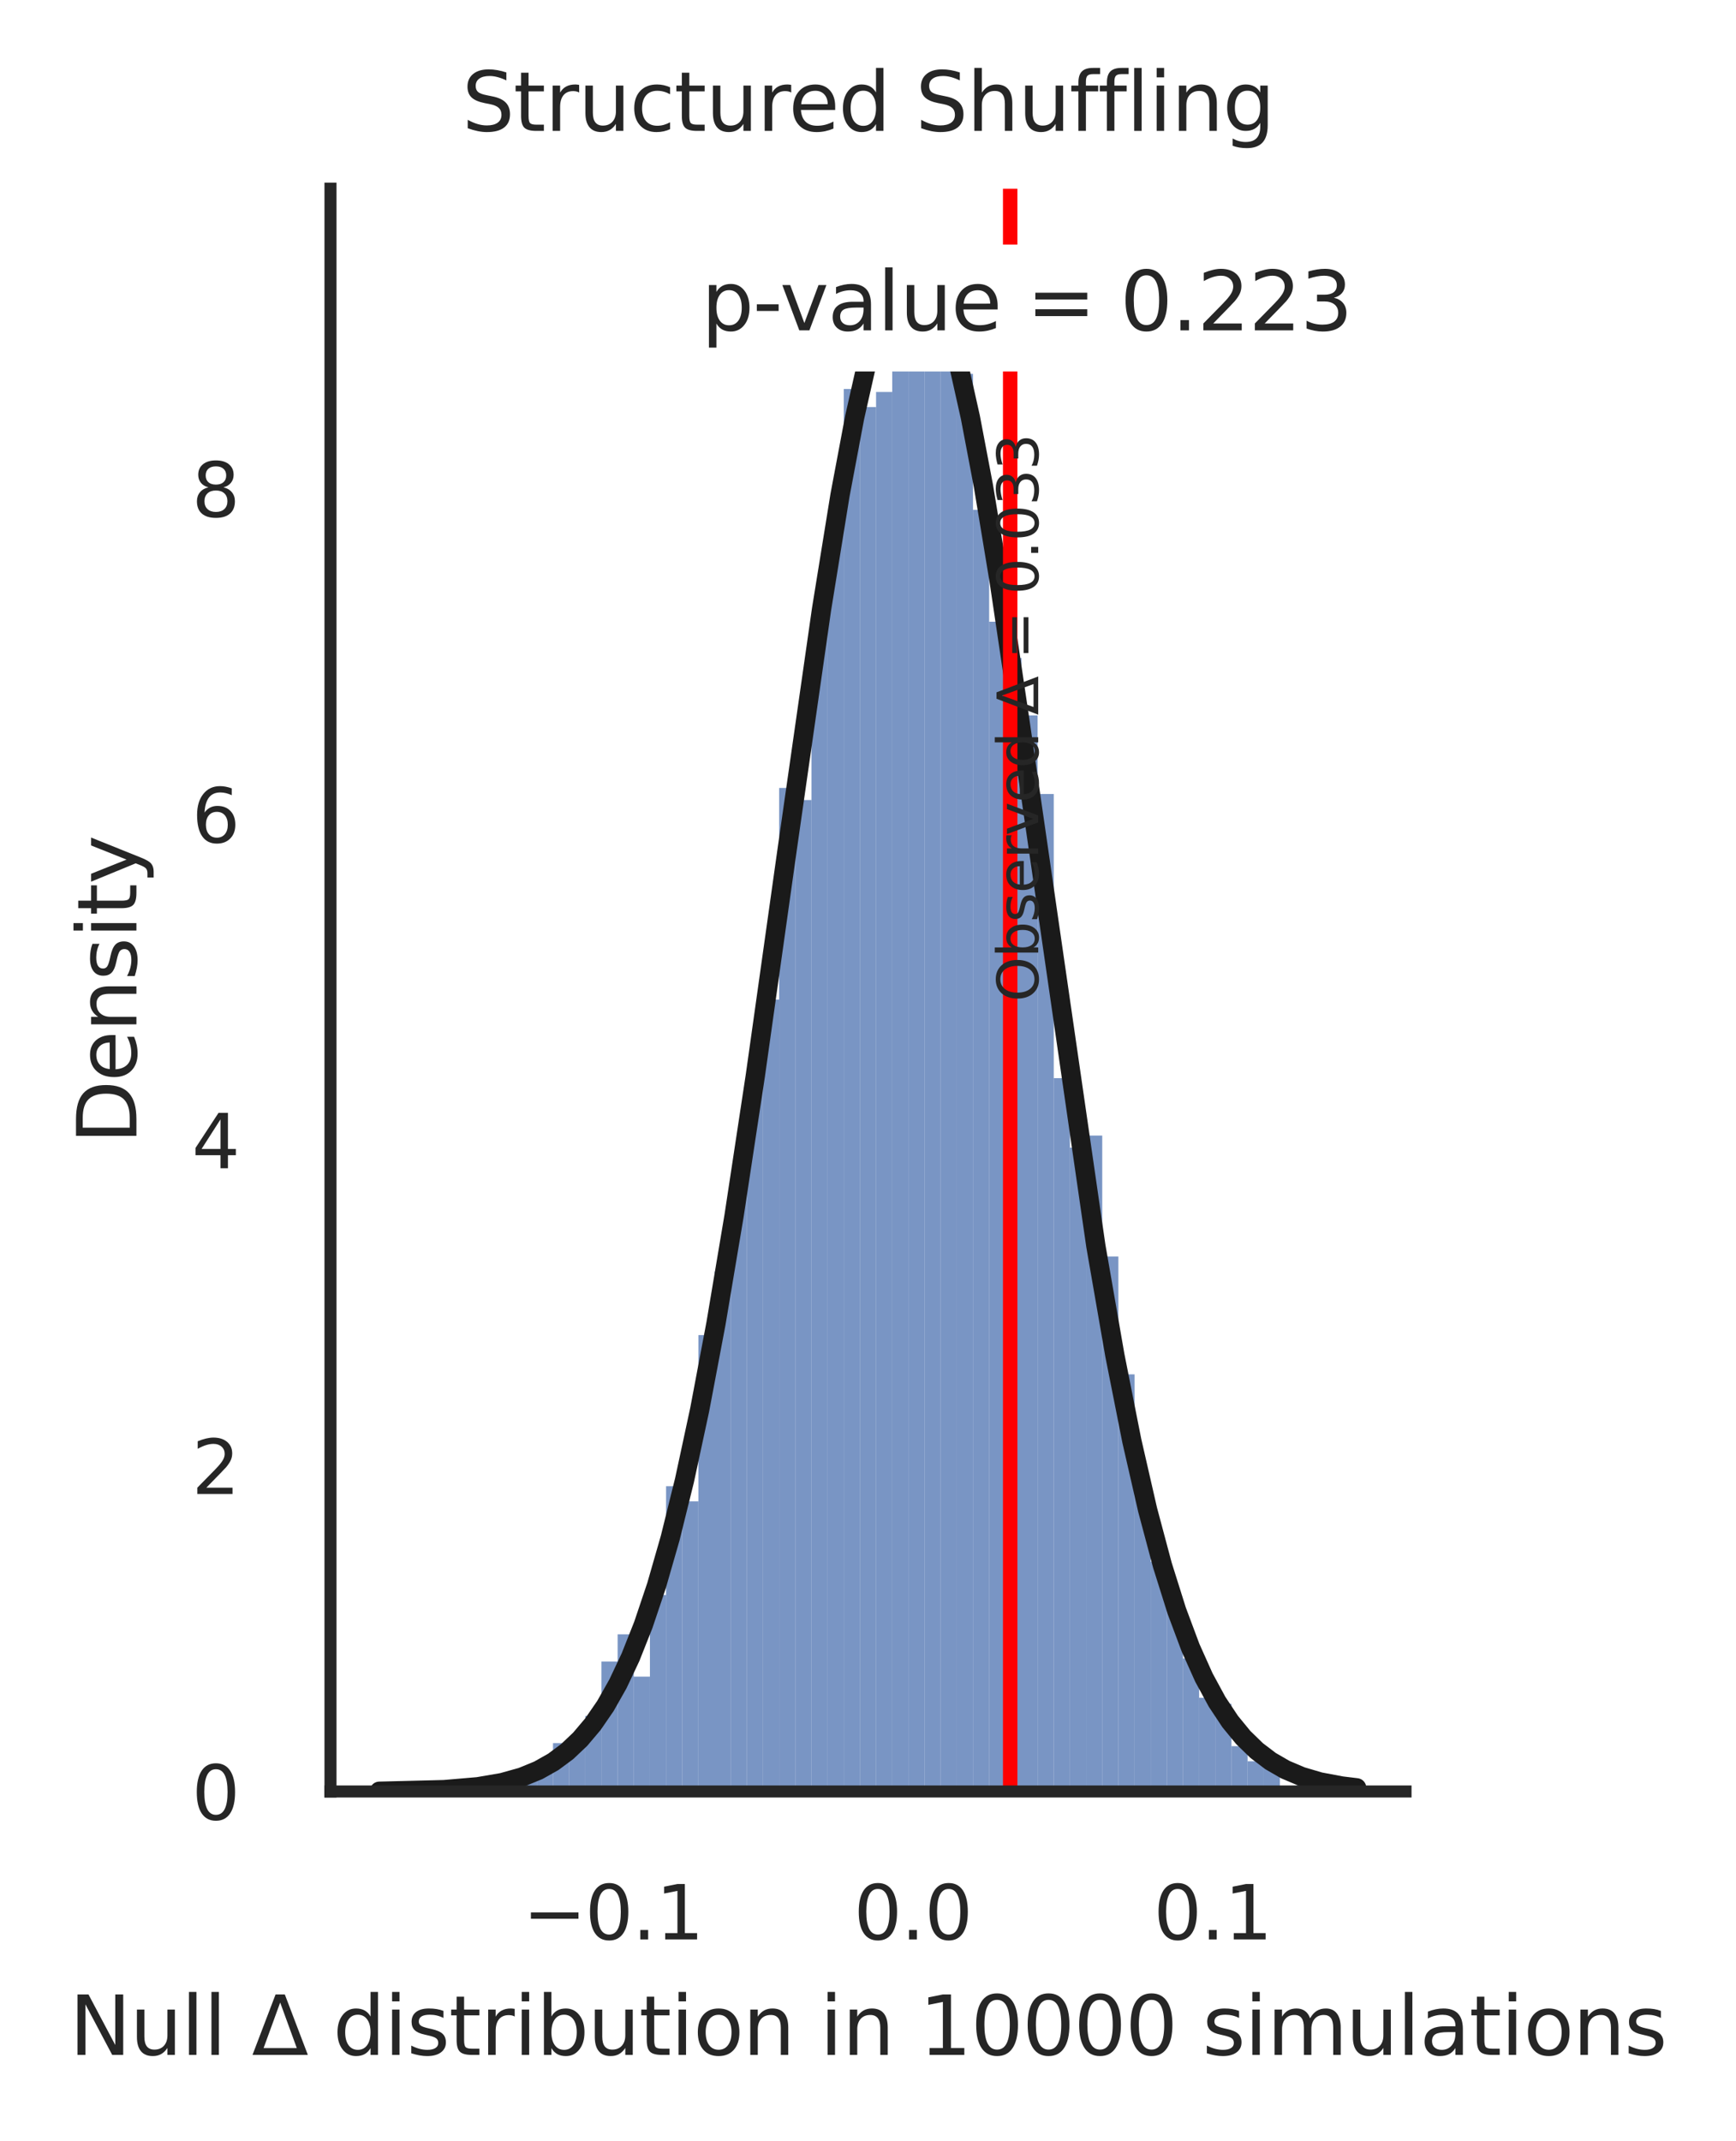 <?xml version="1.0" encoding="utf-8" standalone="no"?>
<!DOCTYPE svg PUBLIC "-//W3C//DTD SVG 1.1//EN"
  "http://www.w3.org/Graphics/SVG/1.1/DTD/svg11.dtd">
<svg xmlns:xlink="http://www.w3.org/1999/xlink" width="180.216pt" height="222.184pt" viewBox="0 0 180.216 222.184" xmlns="http://www.w3.org/2000/svg" version="1.1">
 <defs>
  <style type="text/css">*{stroke-linejoin: round; stroke-linecap: butt}</style>
 </defs>
 <g id="figure_1">
  <g id="patch_1">
   <path d="M 0 222.184 
L 180.216 222.184 
L 180.216 0 
L 0 0 
z
" style="fill: #ffffff"/>
  </g>
  <g id="axes_1">
   <g id="patch_2">
    <path d="M 34.308 185.903 
L 145.908 185.903 
L 145.908 19.583 
L 34.308 19.583 
z
" style="fill: #ffffff"/>
   </g>
   <g id="matplotlib.axis_1">
    <g id="xtick_1">
     <g id="text_1">
      <!-- −0.1 -->
      <g style="fill: #262626" transform="translate(54.279 201.253)scale(0.077 -0.077)">
       <defs>
        <path id="DejaVuSans-2212" d="M 678 2272 
L 4684 2272 
L 4684 1741 
L 678 1741 
L 678 2272 
z
" transform="scale(0.016)"/>
        <path id="DejaVuSans-30" d="M 2034 4250 
Q 1547 4250 1301 3770 
Q 1056 3291 1056 2328 
Q 1056 1369 1301 889 
Q 1547 409 2034 409 
Q 2525 409 2770 889 
Q 3016 1369 3016 2328 
Q 3016 3291 2770 3770 
Q 2525 4250 2034 4250 
z
M 2034 4750 
Q 2819 4750 3233 4129 
Q 3647 3509 3647 2328 
Q 3647 1150 3233 529 
Q 2819 -91 2034 -91 
Q 1250 -91 836 529 
Q 422 1150 422 2328 
Q 422 3509 836 4129 
Q 1250 4750 2034 4750 
z
" transform="scale(0.016)"/>
        <path id="DejaVuSans-2e" d="M 684 794 
L 1344 794 
L 1344 0 
L 684 0 
L 684 794 
z
" transform="scale(0.016)"/>
        <path id="DejaVuSans-31" d="M 794 531 
L 1825 531 
L 1825 4091 
L 703 3866 
L 703 4441 
L 1819 4666 
L 2450 4666 
L 2450 531 
L 3481 531 
L 3481 0 
L 794 0 
L 794 531 
z
" transform="scale(0.016)"/>
       </defs>
       <use xlink:href="#DejaVuSans-2212"/>
       <use xlink:href="#DejaVuSans-30" x="83.789"/>
       <use xlink:href="#DejaVuSans-2e" x="147.412"/>
       <use xlink:href="#DejaVuSans-31" x="179.199"/>
      </g>
     </g>
    </g>
    <g id="xtick_2">
     <g id="text_2">
      <!-- 0.0 -->
      <g style="fill: #262626" transform="translate(88.63 201.253)scale(0.077 -0.077)">
       <use xlink:href="#DejaVuSans-30"/>
       <use xlink:href="#DejaVuSans-2e" x="63.623"/>
       <use xlink:href="#DejaVuSans-30" x="95.41"/>
      </g>
     </g>
    </g>
    <g id="xtick_3">
     <g id="text_3">
      <!-- 0.1 -->
      <g style="fill: #262626" transform="translate(119.754 201.253)scale(0.077 -0.077)">
       <use xlink:href="#DejaVuSans-30"/>
       <use xlink:href="#DejaVuSans-2e" x="63.623"/>
       <use xlink:href="#DejaVuSans-31" x="95.41"/>
      </g>
     </g>
    </g>
    <g id="text_4">
     <!-- Null $\Delta$ distribution in 10000 simulations -->
     <g style="fill: #262626" transform="translate(7.2 213.238)scale(0.084 -0.084)">
      <defs>
       <path id="DejaVuSans-4e" d="M 628 4666 
L 1478 4666 
L 3547 763 
L 3547 4666 
L 4159 4666 
L 4159 0 
L 3309 0 
L 1241 3903 
L 1241 0 
L 628 0 
L 628 4666 
z
" transform="scale(0.016)"/>
       <path id="DejaVuSans-75" d="M 544 1381 
L 544 3500 
L 1119 3500 
L 1119 1403 
Q 1119 906 1312 657 
Q 1506 409 1894 409 
Q 2359 409 2629 706 
Q 2900 1003 2900 1516 
L 2900 3500 
L 3475 3500 
L 3475 0 
L 2900 0 
L 2900 538 
Q 2691 219 2414 64 
Q 2138 -91 1772 -91 
Q 1169 -91 856 284 
Q 544 659 544 1381 
z
M 1991 3584 
L 1991 3584 
z
" transform="scale(0.016)"/>
       <path id="DejaVuSans-6c" d="M 603 4863 
L 1178 4863 
L 1178 0 
L 603 0 
L 603 4863 
z
" transform="scale(0.016)"/>
       <path id="DejaVuSans-20" transform="scale(0.016)"/>
       <path id="DejaVuSans-394" d="M 2188 4044 
L 906 525 
L 3472 525 
L 2188 4044 
z
M 50 0 
L 1831 4666 
L 2547 4666 
L 4325 0 
L 50 0 
z
" transform="scale(0.016)"/>
       <path id="DejaVuSans-64" d="M 2906 2969 
L 2906 4863 
L 3481 4863 
L 3481 0 
L 2906 0 
L 2906 525 
Q 2725 213 2448 61 
Q 2172 -91 1784 -91 
Q 1150 -91 751 415 
Q 353 922 353 1747 
Q 353 2572 751 3078 
Q 1150 3584 1784 3584 
Q 2172 3584 2448 3432 
Q 2725 3281 2906 2969 
z
M 947 1747 
Q 947 1113 1208 752 
Q 1469 391 1925 391 
Q 2381 391 2643 752 
Q 2906 1113 2906 1747 
Q 2906 2381 2643 2742 
Q 2381 3103 1925 3103 
Q 1469 3103 1208 2742 
Q 947 2381 947 1747 
z
" transform="scale(0.016)"/>
       <path id="DejaVuSans-69" d="M 603 3500 
L 1178 3500 
L 1178 0 
L 603 0 
L 603 3500 
z
M 603 4863 
L 1178 4863 
L 1178 4134 
L 603 4134 
L 603 4863 
z
" transform="scale(0.016)"/>
       <path id="DejaVuSans-73" d="M 2834 3397 
L 2834 2853 
Q 2591 2978 2328 3040 
Q 2066 3103 1784 3103 
Q 1356 3103 1142 2972 
Q 928 2841 928 2578 
Q 928 2378 1081 2264 
Q 1234 2150 1697 2047 
L 1894 2003 
Q 2506 1872 2764 1633 
Q 3022 1394 3022 966 
Q 3022 478 2636 193 
Q 2250 -91 1575 -91 
Q 1294 -91 989 -36 
Q 684 19 347 128 
L 347 722 
Q 666 556 975 473 
Q 1284 391 1588 391 
Q 1994 391 2212 530 
Q 2431 669 2431 922 
Q 2431 1156 2273 1281 
Q 2116 1406 1581 1522 
L 1381 1569 
Q 847 1681 609 1914 
Q 372 2147 372 2553 
Q 372 3047 722 3315 
Q 1072 3584 1716 3584 
Q 2034 3584 2315 3537 
Q 2597 3491 2834 3397 
z
" transform="scale(0.016)"/>
       <path id="DejaVuSans-74" d="M 1172 4494 
L 1172 3500 
L 2356 3500 
L 2356 3053 
L 1172 3053 
L 1172 1153 
Q 1172 725 1289 603 
Q 1406 481 1766 481 
L 2356 481 
L 2356 0 
L 1766 0 
Q 1100 0 847 248 
Q 594 497 594 1153 
L 594 3053 
L 172 3053 
L 172 3500 
L 594 3500 
L 594 4494 
L 1172 4494 
z
" transform="scale(0.016)"/>
       <path id="DejaVuSans-72" d="M 2631 2963 
Q 2534 3019 2420 3045 
Q 2306 3072 2169 3072 
Q 1681 3072 1420 2755 
Q 1159 2438 1159 1844 
L 1159 0 
L 581 0 
L 581 3500 
L 1159 3500 
L 1159 2956 
Q 1341 3275 1631 3429 
Q 1922 3584 2338 3584 
Q 2397 3584 2469 3576 
Q 2541 3569 2628 3553 
L 2631 2963 
z
" transform="scale(0.016)"/>
       <path id="DejaVuSans-62" d="M 3116 1747 
Q 3116 2381 2855 2742 
Q 2594 3103 2138 3103 
Q 1681 3103 1420 2742 
Q 1159 2381 1159 1747 
Q 1159 1113 1420 752 
Q 1681 391 2138 391 
Q 2594 391 2855 752 
Q 3116 1113 3116 1747 
z
M 1159 2969 
Q 1341 3281 1617 3432 
Q 1894 3584 2278 3584 
Q 2916 3584 3314 3078 
Q 3713 2572 3713 1747 
Q 3713 922 3314 415 
Q 2916 -91 2278 -91 
Q 1894 -91 1617 61 
Q 1341 213 1159 525 
L 1159 0 
L 581 0 
L 581 4863 
L 1159 4863 
L 1159 2969 
z
" transform="scale(0.016)"/>
       <path id="DejaVuSans-6f" d="M 1959 3097 
Q 1497 3097 1228 2736 
Q 959 2375 959 1747 
Q 959 1119 1226 758 
Q 1494 397 1959 397 
Q 2419 397 2687 759 
Q 2956 1122 2956 1747 
Q 2956 2369 2687 2733 
Q 2419 3097 1959 3097 
z
M 1959 3584 
Q 2709 3584 3137 3096 
Q 3566 2609 3566 1747 
Q 3566 888 3137 398 
Q 2709 -91 1959 -91 
Q 1206 -91 779 398 
Q 353 888 353 1747 
Q 353 2609 779 3096 
Q 1206 3584 1959 3584 
z
" transform="scale(0.016)"/>
       <path id="DejaVuSans-6e" d="M 3513 2113 
L 3513 0 
L 2938 0 
L 2938 2094 
Q 2938 2591 2744 2837 
Q 2550 3084 2163 3084 
Q 1697 3084 1428 2787 
Q 1159 2491 1159 1978 
L 1159 0 
L 581 0 
L 581 3500 
L 1159 3500 
L 1159 2956 
Q 1366 3272 1645 3428 
Q 1925 3584 2291 3584 
Q 2894 3584 3203 3211 
Q 3513 2838 3513 2113 
z
" transform="scale(0.016)"/>
       <path id="DejaVuSans-6d" d="M 3328 2828 
Q 3544 3216 3844 3400 
Q 4144 3584 4550 3584 
Q 5097 3584 5394 3201 
Q 5691 2819 5691 2113 
L 5691 0 
L 5113 0 
L 5113 2094 
Q 5113 2597 4934 2840 
Q 4756 3084 4391 3084 
Q 3944 3084 3684 2787 
Q 3425 2491 3425 1978 
L 3425 0 
L 2847 0 
L 2847 2094 
Q 2847 2600 2669 2842 
Q 2491 3084 2119 3084 
Q 1678 3084 1418 2786 
Q 1159 2488 1159 1978 
L 1159 0 
L 581 0 
L 581 3500 
L 1159 3500 
L 1159 2956 
Q 1356 3278 1631 3431 
Q 1906 3584 2284 3584 
Q 2666 3584 2933 3390 
Q 3200 3197 3328 2828 
z
" transform="scale(0.016)"/>
       <path id="DejaVuSans-61" d="M 2194 1759 
Q 1497 1759 1228 1600 
Q 959 1441 959 1056 
Q 959 750 1161 570 
Q 1363 391 1709 391 
Q 2188 391 2477 730 
Q 2766 1069 2766 1631 
L 2766 1759 
L 2194 1759 
z
M 3341 1997 
L 3341 0 
L 2766 0 
L 2766 531 
Q 2569 213 2275 61 
Q 1981 -91 1556 -91 
Q 1019 -91 701 211 
Q 384 513 384 1019 
Q 384 1609 779 1909 
Q 1175 2209 1959 2209 
L 2766 2209 
L 2766 2266 
Q 2766 2663 2505 2880 
Q 2244 3097 1772 3097 
Q 1472 3097 1187 3025 
Q 903 2953 641 2809 
L 641 3341 
Q 956 3463 1253 3523 
Q 1550 3584 1831 3584 
Q 2591 3584 2966 3190 
Q 3341 2797 3341 1997 
z
" transform="scale(0.016)"/>
      </defs>
      <use xlink:href="#DejaVuSans-4e" transform="translate(0 0.016)"/>
      <use xlink:href="#DejaVuSans-75" transform="translate(74.805 0.016)"/>
      <use xlink:href="#DejaVuSans-6c" transform="translate(138.184 0.016)"/>
      <use xlink:href="#DejaVuSans-6c" transform="translate(165.967 0.016)"/>
      <use xlink:href="#DejaVuSans-20" transform="translate(193.75 0.016)"/>
      <use xlink:href="#DejaVuSans-394" transform="translate(225.537 0.016)"/>
      <use xlink:href="#DejaVuSans-20" transform="translate(293.945 0.016)"/>
      <use xlink:href="#DejaVuSans-64" transform="translate(325.732 0.016)"/>
      <use xlink:href="#DejaVuSans-69" transform="translate(389.209 0.016)"/>
      <use xlink:href="#DejaVuSans-73" transform="translate(416.992 0.016)"/>
      <use xlink:href="#DejaVuSans-74" transform="translate(469.092 0.016)"/>
      <use xlink:href="#DejaVuSans-72" transform="translate(508.301 0.016)"/>
      <use xlink:href="#DejaVuSans-69" transform="translate(549.414 0.016)"/>
      <use xlink:href="#DejaVuSans-62" transform="translate(577.197 0.016)"/>
      <use xlink:href="#DejaVuSans-75" transform="translate(640.674 0.016)"/>
      <use xlink:href="#DejaVuSans-74" transform="translate(704.053 0.016)"/>
      <use xlink:href="#DejaVuSans-69" transform="translate(743.262 0.016)"/>
      <use xlink:href="#DejaVuSans-6f" transform="translate(771.045 0.016)"/>
      <use xlink:href="#DejaVuSans-6e" transform="translate(832.227 0.016)"/>
      <use xlink:href="#DejaVuSans-20" transform="translate(895.605 0.016)"/>
      <use xlink:href="#DejaVuSans-69" transform="translate(927.393 0.016)"/>
      <use xlink:href="#DejaVuSans-6e" transform="translate(955.176 0.016)"/>
      <use xlink:href="#DejaVuSans-20" transform="translate(1018.555 0.016)"/>
      <use xlink:href="#DejaVuSans-31" transform="translate(1050.342 0.016)"/>
      <use xlink:href="#DejaVuSans-30" transform="translate(1113.965 0.016)"/>
      <use xlink:href="#DejaVuSans-30" transform="translate(1177.588 0.016)"/>
      <use xlink:href="#DejaVuSans-30" transform="translate(1241.211 0.016)"/>
      <use xlink:href="#DejaVuSans-30" transform="translate(1304.834 0.016)"/>
      <use xlink:href="#DejaVuSans-20" transform="translate(1368.457 0.016)"/>
      <use xlink:href="#DejaVuSans-73" transform="translate(1400.244 0.016)"/>
      <use xlink:href="#DejaVuSans-69" transform="translate(1452.344 0.016)"/>
      <use xlink:href="#DejaVuSans-6d" transform="translate(1480.127 0.016)"/>
      <use xlink:href="#DejaVuSans-75" transform="translate(1577.539 0.016)"/>
      <use xlink:href="#DejaVuSans-6c" transform="translate(1640.918 0.016)"/>
      <use xlink:href="#DejaVuSans-61" transform="translate(1668.701 0.016)"/>
      <use xlink:href="#DejaVuSans-74" transform="translate(1729.98 0.016)"/>
      <use xlink:href="#DejaVuSans-69" transform="translate(1769.189 0.016)"/>
      <use xlink:href="#DejaVuSans-6f" transform="translate(1796.973 0.016)"/>
      <use xlink:href="#DejaVuSans-6e" transform="translate(1858.154 0.016)"/>
      <use xlink:href="#DejaVuSans-73" transform="translate(1921.533 0.016)"/>
     </g>
    </g>
   </g>
   <g id="matplotlib.axis_2">
    <g id="ytick_1">
     <g id="text_5">
      <!-- 0 -->
      <g style="fill: #262626" transform="translate(19.909 188.828)scale(0.077 -0.077)">
       <use xlink:href="#DejaVuSans-30"/>
      </g>
     </g>
    </g>
    <g id="ytick_2">
     <g id="text_6">
      <!-- 2 -->
      <g style="fill: #262626" transform="translate(19.909 155.028)scale(0.077 -0.077)">
       <defs>
        <path id="DejaVuSans-32" d="M 1228 531 
L 3431 531 
L 3431 0 
L 469 0 
L 469 531 
Q 828 903 1448 1529 
Q 2069 2156 2228 2338 
Q 2531 2678 2651 2914 
Q 2772 3150 2772 3378 
Q 2772 3750 2511 3984 
Q 2250 4219 1831 4219 
Q 1534 4219 1204 4116 
Q 875 4013 500 3803 
L 500 4441 
Q 881 4594 1212 4672 
Q 1544 4750 1819 4750 
Q 2544 4750 2975 4387 
Q 3406 4025 3406 3419 
Q 3406 3131 3298 2873 
Q 3191 2616 2906 2266 
Q 2828 2175 2409 1742 
Q 1991 1309 1228 531 
z
" transform="scale(0.016)"/>
       </defs>
       <use xlink:href="#DejaVuSans-32"/>
      </g>
     </g>
    </g>
    <g id="ytick_3">
     <g id="text_7">
      <!-- 4 -->
      <g style="fill: #262626" transform="translate(19.909 121.229)scale(0.077 -0.077)">
       <defs>
        <path id="DejaVuSans-34" d="M 2419 4116 
L 825 1625 
L 2419 1625 
L 2419 4116 
z
M 2253 4666 
L 3047 4666 
L 3047 1625 
L 3713 1625 
L 3713 1100 
L 3047 1100 
L 3047 0 
L 2419 0 
L 2419 1100 
L 313 1100 
L 313 1709 
L 2253 4666 
z
" transform="scale(0.016)"/>
       </defs>
       <use xlink:href="#DejaVuSans-34"/>
      </g>
     </g>
    </g>
    <g id="ytick_4">
     <g id="text_8">
      <!-- 6 -->
      <g style="fill: #262626" transform="translate(19.909 87.429)scale(0.077 -0.077)">
       <defs>
        <path id="DejaVuSans-36" d="M 2113 2584 
Q 1688 2584 1439 2293 
Q 1191 2003 1191 1497 
Q 1191 994 1439 701 
Q 1688 409 2113 409 
Q 2538 409 2786 701 
Q 3034 994 3034 1497 
Q 3034 2003 2786 2293 
Q 2538 2584 2113 2584 
z
M 3366 4563 
L 3366 3988 
Q 3128 4100 2886 4159 
Q 2644 4219 2406 4219 
Q 1781 4219 1451 3797 
Q 1122 3375 1075 2522 
Q 1259 2794 1537 2939 
Q 1816 3084 2150 3084 
Q 2853 3084 3261 2657 
Q 3669 2231 3669 1497 
Q 3669 778 3244 343 
Q 2819 -91 2113 -91 
Q 1303 -91 875 529 
Q 447 1150 447 2328 
Q 447 3434 972 4092 
Q 1497 4750 2381 4750 
Q 2619 4750 2861 4703 
Q 3103 4656 3366 4563 
z
" transform="scale(0.016)"/>
       </defs>
       <use xlink:href="#DejaVuSans-36"/>
      </g>
     </g>
    </g>
    <g id="ytick_5">
     <g id="text_9">
      <!-- 8 -->
      <g style="fill: #262626" transform="translate(19.909 53.629)scale(0.077 -0.077)">
       <defs>
        <path id="DejaVuSans-38" d="M 2034 2216 
Q 1584 2216 1326 1975 
Q 1069 1734 1069 1313 
Q 1069 891 1326 650 
Q 1584 409 2034 409 
Q 2484 409 2743 651 
Q 3003 894 3003 1313 
Q 3003 1734 2745 1975 
Q 2488 2216 2034 2216 
z
M 1403 2484 
Q 997 2584 770 2862 
Q 544 3141 544 3541 
Q 544 4100 942 4425 
Q 1341 4750 2034 4750 
Q 2731 4750 3128 4425 
Q 3525 4100 3525 3541 
Q 3525 3141 3298 2862 
Q 3072 2584 2669 2484 
Q 3125 2378 3379 2068 
Q 3634 1759 3634 1313 
Q 3634 634 3220 271 
Q 2806 -91 2034 -91 
Q 1263 -91 848 271 
Q 434 634 434 1313 
Q 434 1759 690 2068 
Q 947 2378 1403 2484 
z
M 1172 3481 
Q 1172 3119 1398 2916 
Q 1625 2713 2034 2713 
Q 2441 2713 2670 2916 
Q 2900 3119 2900 3481 
Q 2900 3844 2670 4047 
Q 2441 4250 2034 4250 
Q 1625 4250 1398 4047 
Q 1172 3844 1172 3481 
z
" transform="scale(0.016)"/>
       </defs>
       <use xlink:href="#DejaVuSans-38"/>
      </g>
     </g>
    </g>
    <g id="text_10">
     <!-- Density -->
     <g style="fill: #262626" transform="translate(14.162 118.71)rotate(-90)scale(0.084 -0.084)">
      <defs>
       <path id="DejaVuSans-44" d="M 1259 4147 
L 1259 519 
L 2022 519 
Q 2988 519 3436 956 
Q 3884 1394 3884 2338 
Q 3884 3275 3436 3711 
Q 2988 4147 2022 4147 
L 1259 4147 
z
M 628 4666 
L 1925 4666 
Q 3281 4666 3915 4102 
Q 4550 3538 4550 2338 
Q 4550 1131 3912 565 
Q 3275 0 1925 0 
L 628 0 
L 628 4666 
z
" transform="scale(0.016)"/>
       <path id="DejaVuSans-65" d="M 3597 1894 
L 3597 1613 
L 953 1613 
Q 991 1019 1311 708 
Q 1631 397 2203 397 
Q 2534 397 2845 478 
Q 3156 559 3463 722 
L 3463 178 
Q 3153 47 2828 -22 
Q 2503 -91 2169 -91 
Q 1331 -91 842 396 
Q 353 884 353 1716 
Q 353 2575 817 3079 
Q 1281 3584 2069 3584 
Q 2775 3584 3186 3129 
Q 3597 2675 3597 1894 
z
M 3022 2063 
Q 3016 2534 2758 2815 
Q 2500 3097 2075 3097 
Q 1594 3097 1305 2825 
Q 1016 2553 972 2059 
L 3022 2063 
z
" transform="scale(0.016)"/>
       <path id="DejaVuSans-79" d="M 2059 -325 
Q 1816 -950 1584 -1140 
Q 1353 -1331 966 -1331 
L 506 -1331 
L 506 -850 
L 844 -850 
Q 1081 -850 1212 -737 
Q 1344 -625 1503 -206 
L 1606 56 
L 191 3500 
L 800 3500 
L 1894 763 
L 2988 3500 
L 3597 3500 
L 2059 -325 
z
" transform="scale(0.016)"/>
      </defs>
      <use xlink:href="#DejaVuSans-44"/>
      <use xlink:href="#DejaVuSans-65" x="77.002"/>
      <use xlink:href="#DejaVuSans-6e" x="138.525"/>
      <use xlink:href="#DejaVuSans-73" x="201.904"/>
      <use xlink:href="#DejaVuSans-69" x="254.004"/>
      <use xlink:href="#DejaVuSans-74" x="281.787"/>
      <use xlink:href="#DejaVuSans-79" x="320.996"/>
     </g>
    </g>
   </g>
   <g id="patch_3">
    <path d="M 43.992 185.903 
L 45.669 185.903 
L 45.669 185.589 
L 43.992 185.589 
z
" clip-path="url(#p551ba2a7ef)" style="fill: #4c72b0; fill-opacity: 0.75"/>
   </g>
   <g id="patch_4">
    <path d="M 45.669 185.903 
L 47.346 185.903 
L 47.346 185.589 
L 45.669 185.589 
z
" clip-path="url(#p551ba2a7ef)" style="fill: #4c72b0; fill-opacity: 0.75"/>
   </g>
   <g id="patch_5">
    <path d="M 47.346 185.903 
L 49.023 185.903 
L 49.023 184.962 
L 47.346 184.962 
z
" clip-path="url(#p551ba2a7ef)" style="fill: #4c72b0; fill-opacity: 0.75"/>
   </g>
   <g id="patch_6">
    <path d="M 49.023 185.903 
L 50.7 185.903 
L 50.7 185.903 
L 49.023 185.903 
z
" clip-path="url(#p551ba2a7ef)" style="fill: #4c72b0; fill-opacity: 0.75"/>
   </g>
   <g id="patch_7">
    <path d="M 50.7 185.903 
L 52.377 185.903 
L 52.377 185.589 
L 50.7 185.589 
z
" clip-path="url(#p551ba2a7ef)" style="fill: #4c72b0; fill-opacity: 0.75"/>
   </g>
   <g id="patch_8">
    <path d="M 52.377 185.903 
L 54.054 185.903 
L 54.054 185.275 
L 52.377 185.275 
z
" clip-path="url(#p551ba2a7ef)" style="fill: #4c72b0; fill-opacity: 0.75"/>
   </g>
   <g id="patch_9">
    <path d="M 54.054 185.903 
L 55.731 185.903 
L 55.731 184.021 
L 54.054 184.021 
z
" clip-path="url(#p551ba2a7ef)" style="fill: #4c72b0; fill-opacity: 0.75"/>
   </g>
   <g id="patch_10">
    <path d="M 55.731 185.903 
L 57.408 185.903 
L 57.408 183.08 
L 55.731 183.08 
z
" clip-path="url(#p551ba2a7ef)" style="fill: #4c72b0; fill-opacity: 0.75"/>
   </g>
   <g id="patch_11">
    <path d="M 57.408 185.903 
L 59.085 185.903 
L 59.085 180.884 
L 57.408 180.884 
z
" clip-path="url(#p551ba2a7ef)" style="fill: #4c72b0; fill-opacity: 0.75"/>
   </g>
   <g id="patch_12">
    <path d="M 59.085 185.903 
L 60.762 185.903 
L 60.762 180.57 
L 59.085 180.57 
z
" clip-path="url(#p551ba2a7ef)" style="fill: #4c72b0; fill-opacity: 0.75"/>
   </g>
   <g id="patch_13">
    <path d="M 60.762 185.903 
L 62.439 185.903 
L 62.439 178.061 
L 60.762 178.061 
z
" clip-path="url(#p551ba2a7ef)" style="fill: #4c72b0; fill-opacity: 0.75"/>
   </g>
   <g id="patch_14">
    <path d="M 62.439 185.903 
L 64.116 185.903 
L 64.116 172.415 
L 62.439 172.415 
z
" clip-path="url(#p551ba2a7ef)" style="fill: #4c72b0; fill-opacity: 0.75"/>
   </g>
   <g id="patch_15">
    <path d="M 64.116 185.903 
L 65.792 185.903 
L 65.792 169.592 
L 64.116 169.592 
z
" clip-path="url(#p551ba2a7ef)" style="fill: #4c72b0; fill-opacity: 0.75"/>
   </g>
   <g id="patch_16">
    <path d="M 65.792 185.903 
L 67.469 185.903 
L 67.469 173.983 
L 65.792 173.983 
z
" clip-path="url(#p551ba2a7ef)" style="fill: #4c72b0; fill-opacity: 0.75"/>
   </g>
   <g id="patch_17">
    <path d="M 67.469 185.903 
L 69.146 185.903 
L 69.146 165.515 
L 67.469 165.515 
z
" clip-path="url(#p551ba2a7ef)" style="fill: #4c72b0; fill-opacity: 0.75"/>
   </g>
   <g id="patch_18">
    <path d="M 69.146 185.903 
L 70.823 185.903 
L 70.823 154.223 
L 69.146 154.223 
z
" clip-path="url(#p551ba2a7ef)" style="fill: #4c72b0; fill-opacity: 0.75"/>
   </g>
   <g id="patch_19">
    <path d="M 70.823 185.903 
L 72.5 185.903 
L 72.5 155.791 
L 70.823 155.791 
z
" clip-path="url(#p551ba2a7ef)" style="fill: #4c72b0; fill-opacity: 0.75"/>
   </g>
   <g id="patch_20">
    <path d="M 72.5 185.903 
L 74.177 185.903 
L 74.177 138.54 
L 72.5 138.54 
z
" clip-path="url(#p551ba2a7ef)" style="fill: #4c72b0; fill-opacity: 0.75"/>
   </g>
   <g id="patch_21">
    <path d="M 74.177 185.903 
L 75.854 185.903 
L 75.854 131.953 
L 74.177 131.953 
z
" clip-path="url(#p551ba2a7ef)" style="fill: #4c72b0; fill-opacity: 0.75"/>
   </g>
   <g id="patch_22">
    <path d="M 75.854 185.903 
L 77.531 185.903 
L 77.531 122.543 
L 75.854 122.543 
z
" clip-path="url(#p551ba2a7ef)" style="fill: #4c72b0; fill-opacity: 0.75"/>
   </g>
   <g id="patch_23">
    <path d="M 77.531 185.903 
L 79.208 185.903 
L 79.208 111.251 
L 77.531 111.251 
z
" clip-path="url(#p551ba2a7ef)" style="fill: #4c72b0; fill-opacity: 0.75"/>
   </g>
   <g id="patch_24">
    <path d="M 79.208 185.903 
L 80.885 185.903 
L 80.885 103.723 
L 79.208 103.723 
z
" clip-path="url(#p551ba2a7ef)" style="fill: #4c72b0; fill-opacity: 0.75"/>
   </g>
   <g id="patch_25">
    <path d="M 80.885 185.903 
L 82.562 185.903 
L 82.562 81.766 
L 80.885 81.766 
z
" clip-path="url(#p551ba2a7ef)" style="fill: #4c72b0; fill-opacity: 0.75"/>
   </g>
   <g id="patch_26">
    <path d="M 82.562 185.903 
L 84.239 185.903 
L 84.239 83.021 
L 82.562 83.021 
z
" clip-path="url(#p551ba2a7ef)" style="fill: #4c72b0; fill-opacity: 0.75"/>
   </g>
   <g id="patch_27">
    <path d="M 84.239 185.903 
L 85.916 185.903 
L 85.916 65.142 
L 84.239 65.142 
z
" clip-path="url(#p551ba2a7ef)" style="fill: #4c72b0; fill-opacity: 0.75"/>
   </g>
   <g id="patch_28">
    <path d="M 85.916 185.903 
L 87.593 185.903 
L 87.593 53.85 
L 85.916 53.85 
z
" clip-path="url(#p551ba2a7ef)" style="fill: #4c72b0; fill-opacity: 0.75"/>
   </g>
   <g id="patch_29">
    <path d="M 87.593 185.903 
L 89.27 185.903 
L 89.27 40.363 
L 87.593 40.363 
z
" clip-path="url(#p551ba2a7ef)" style="fill: #4c72b0; fill-opacity: 0.75"/>
   </g>
   <g id="patch_30">
    <path d="M 89.27 185.903 
L 90.946 185.903 
L 90.946 42.245 
L 89.27 42.245 
z
" clip-path="url(#p551ba2a7ef)" style="fill: #4c72b0; fill-opacity: 0.75"/>
   </g>
   <g id="patch_31">
    <path d="M 90.946 185.903 
L 92.623 185.903 
L 92.623 40.677 
L 90.946 40.677 
z
" clip-path="url(#p551ba2a7ef)" style="fill: #4c72b0; fill-opacity: 0.75"/>
   </g>
   <g id="patch_32">
    <path d="M 92.623 185.903 
L 94.3 185.903 
L 94.3 34.09 
L 92.623 34.09 
z
" clip-path="url(#p551ba2a7ef)" style="fill: #4c72b0; fill-opacity: 0.75"/>
   </g>
   <g id="patch_33">
    <path d="M 94.3 185.903 
L 95.977 185.903 
L 95.977 37.54 
L 94.3 37.54 
z
" clip-path="url(#p551ba2a7ef)" style="fill: #4c72b0; fill-opacity: 0.75"/>
   </g>
   <g id="patch_34">
    <path d="M 95.977 185.903 
L 97.654 185.903 
L 97.654 27.503 
L 95.977 27.503 
z
" clip-path="url(#p551ba2a7ef)" style="fill: #4c72b0; fill-opacity: 0.75"/>
   </g>
   <g id="patch_35">
    <path d="M 97.654 185.903 
L 99.331 185.903 
L 99.331 34.09 
L 97.654 34.09 
z
" clip-path="url(#p551ba2a7ef)" style="fill: #4c72b0; fill-opacity: 0.75"/>
   </g>
   <g id="patch_36">
    <path d="M 99.331 185.903 
L 101.008 185.903 
L 101.008 38.795 
L 99.331 38.795 
z
" clip-path="url(#p551ba2a7ef)" style="fill: #4c72b0; fill-opacity: 0.75"/>
   </g>
   <g id="patch_37">
    <path d="M 101.008 185.903 
L 102.685 185.903 
L 102.685 52.909 
L 101.008 52.909 
z
" clip-path="url(#p551ba2a7ef)" style="fill: #4c72b0; fill-opacity: 0.75"/>
   </g>
   <g id="patch_38">
    <path d="M 102.685 185.903 
L 104.362 185.903 
L 104.362 64.515 
L 102.685 64.515 
z
" clip-path="url(#p551ba2a7ef)" style="fill: #4c72b0; fill-opacity: 0.75"/>
   </g>
   <g id="patch_39">
    <path d="M 104.362 185.903 
L 106.039 185.903 
L 106.039 68.279 
L 104.362 68.279 
z
" clip-path="url(#p551ba2a7ef)" style="fill: #4c72b0; fill-opacity: 0.75"/>
   </g>
   <g id="patch_40">
    <path d="M 106.039 185.903 
L 107.716 185.903 
L 107.716 74.239 
L 106.039 74.239 
z
" clip-path="url(#p551ba2a7ef)" style="fill: #4c72b0; fill-opacity: 0.75"/>
   </g>
   <g id="patch_41">
    <path d="M 107.716 185.903 
L 109.393 185.903 
L 109.393 82.394 
L 107.716 82.394 
z
" clip-path="url(#p551ba2a7ef)" style="fill: #4c72b0; fill-opacity: 0.75"/>
   </g>
   <g id="patch_42">
    <path d="M 109.393 185.903 
L 111.07 185.903 
L 111.07 111.878 
L 109.393 111.878 
z
" clip-path="url(#p551ba2a7ef)" style="fill: #4c72b0; fill-opacity: 0.75"/>
   </g>
   <g id="patch_43">
    <path d="M 111.07 185.903 
L 112.747 185.903 
L 112.747 119.092 
L 111.07 119.092 
z
" clip-path="url(#p551ba2a7ef)" style="fill: #4c72b0; fill-opacity: 0.75"/>
   </g>
   <g id="patch_44">
    <path d="M 112.747 185.903 
L 114.424 185.903 
L 114.424 117.838 
L 112.747 117.838 
z
" clip-path="url(#p551ba2a7ef)" style="fill: #4c72b0; fill-opacity: 0.75"/>
   </g>
   <g id="patch_45">
    <path d="M 114.424 185.903 
L 116.1 185.903 
L 116.1 130.384 
L 114.424 130.384 
z
" clip-path="url(#p551ba2a7ef)" style="fill: #4c72b0; fill-opacity: 0.75"/>
   </g>
   <g id="patch_46">
    <path d="M 116.1 185.903 
L 117.777 185.903 
L 117.777 142.617 
L 116.1 142.617 
z
" clip-path="url(#p551ba2a7ef)" style="fill: #4c72b0; fill-opacity: 0.75"/>
   </g>
   <g id="patch_47">
    <path d="M 117.777 185.903 
L 119.454 185.903 
L 119.454 154.223 
L 117.777 154.223 
z
" clip-path="url(#p551ba2a7ef)" style="fill: #4c72b0; fill-opacity: 0.75"/>
   </g>
   <g id="patch_48">
    <path d="M 119.454 185.903 
L 121.131 185.903 
L 121.131 162.064 
L 119.454 162.064 
z
" clip-path="url(#p551ba2a7ef)" style="fill: #4c72b0; fill-opacity: 0.75"/>
   </g>
   <g id="patch_49">
    <path d="M 121.131 185.903 
L 122.808 185.903 
L 122.808 166.456 
L 121.131 166.456 
z
" clip-path="url(#p551ba2a7ef)" style="fill: #4c72b0; fill-opacity: 0.75"/>
   </g>
   <g id="patch_50">
    <path d="M 122.808 185.903 
L 124.485 185.903 
L 124.485 172.101 
L 122.808 172.101 
z
" clip-path="url(#p551ba2a7ef)" style="fill: #4c72b0; fill-opacity: 0.75"/>
   </g>
   <g id="patch_51">
    <path d="M 124.485 185.903 
L 126.162 185.903 
L 126.162 176.179 
L 124.485 176.179 
z
" clip-path="url(#p551ba2a7ef)" style="fill: #4c72b0; fill-opacity: 0.75"/>
   </g>
   <g id="patch_52">
    <path d="M 126.162 185.903 
L 127.839 185.903 
L 127.839 176.806 
L 126.162 176.806 
z
" clip-path="url(#p551ba2a7ef)" style="fill: #4c72b0; fill-opacity: 0.75"/>
   </g>
   <g id="patch_53">
    <path d="M 127.839 185.903 
L 129.516 185.903 
L 129.516 181.198 
L 127.839 181.198 
z
" clip-path="url(#p551ba2a7ef)" style="fill: #4c72b0; fill-opacity: 0.75"/>
   </g>
   <g id="patch_54">
    <path d="M 129.516 185.903 
L 131.193 185.903 
L 131.193 182.766 
L 129.516 182.766 
z
" clip-path="url(#p551ba2a7ef)" style="fill: #4c72b0; fill-opacity: 0.75"/>
   </g>
   <g id="patch_55">
    <path d="M 131.193 185.903 
L 132.87 185.903 
L 132.87 183.08 
L 131.193 183.08 
z
" clip-path="url(#p551ba2a7ef)" style="fill: #4c72b0; fill-opacity: 0.75"/>
   </g>
   <g id="patch_56">
    <path d="M 132.87 185.903 
L 134.547 185.903 
L 134.547 185.589 
L 132.87 185.589 
z
" clip-path="url(#p551ba2a7ef)" style="fill: #4c72b0; fill-opacity: 0.75"/>
   </g>
   <g id="patch_57">
    <path d="M 134.547 185.903 
L 136.224 185.903 
L 136.224 185.275 
L 134.547 185.275 
z
" clip-path="url(#p551ba2a7ef)" style="fill: #4c72b0; fill-opacity: 0.75"/>
   </g>
   <g id="line2d_1">
    <path d="M 39.381 185.876 
L 46.098 185.708 
L 49.608 185.409 
L 52.125 184.979 
L 54.154 184.413 
L 55.889 183.702 
L 57.441 182.827 
L 58.872 181.765 
L 60.232 180.478 
L 61.551 178.917 
L 62.85 177.028 
L 64.148 174.735 
L 65.457 171.961 
L 66.786 168.609 
L 68.156 164.535 
L 69.577 159.591 
L 71.058 153.609 
L 72.631 146.304 
L 74.325 137.343 
L 76.202 126.174 
L 78.414 111.602 
L 81.712 88.18 
L 85.283 63.243 
L 87.201 51.394 
L 88.723 43.31 
L 90.001 37.657 
L 91.097 33.759 
L 92.041 31.165 
L 92.863 29.515 
L 93.563 28.571 
L 94.162 28.107 
L 94.689 27.963 
L 95.186 28.055 
L 95.704 28.385 
L 96.282 29.035 
L 96.942 30.134 
L 97.703 31.865 
L 98.575 34.438 
L 99.58 38.139 
L 100.736 43.302 
L 102.086 50.402 
L 103.709 60.207 
L 105.83 74.488 
L 113.764 129.302 
L 115.733 140.626 
L 117.498 149.527 
L 119.132 156.66 
L 120.674 162.433 
L 122.156 167.142 
L 123.586 170.968 
L 124.976 174.069 
L 126.346 176.594 
L 127.706 178.644 
L 129.065 180.301 
L 130.455 181.652 
L 131.896 182.746 
L 133.428 183.631 
L 135.113 184.345 
L 137.02 184.906 
L 139.273 185.33 
L 140.835 185.519 
L 140.835 185.519 
" clip-path="url(#p551ba2a7ef)" style="fill: none; stroke: #1a1a1a; stroke-width: 2; stroke-linecap: round"/>
   </g>
   <g id="line2d_2">
    <path d="M 104.868 185.903 
L 104.868 19.583 
" clip-path="url(#p551ba2a7ef)" style="fill: none; stroke: #ff0000; stroke-width: 1.5; stroke-linecap: round"/>
   </g>
   <g id="patch_58">
    <path d="M 34.308 185.903 
L 34.308 19.583 
" style="fill: none; stroke: #262626; stroke-width: 1.25; stroke-linejoin: miter; stroke-linecap: square"/>
   </g>
   <g id="patch_59">
    <path d="M 34.308 185.903 
L 145.908 185.903 
" style="fill: none; stroke: #262626; stroke-width: 1.25; stroke-linejoin: miter; stroke-linecap: square"/>
   </g>
   <g id="text_11">
    <!-- Observed $\Delta$ = 0.033 -->
    <g style="fill: #262626" transform="translate(107.78 103.955)rotate(-90)scale(0.058 -0.058)">
     <defs>
      <path id="DejaVuSans-4f" d="M 2522 4238 
Q 1834 4238 1429 3725 
Q 1025 3213 1025 2328 
Q 1025 1447 1429 934 
Q 1834 422 2522 422 
Q 3209 422 3611 934 
Q 4013 1447 4013 2328 
Q 4013 3213 3611 3725 
Q 3209 4238 2522 4238 
z
M 2522 4750 
Q 3503 4750 4090 4092 
Q 4678 3434 4678 2328 
Q 4678 1225 4090 567 
Q 3503 -91 2522 -91 
Q 1538 -91 948 565 
Q 359 1222 359 2328 
Q 359 3434 948 4092 
Q 1538 4750 2522 4750 
z
" transform="scale(0.016)"/>
      <path id="DejaVuSans-76" d="M 191 3500 
L 800 3500 
L 1894 563 
L 2988 3500 
L 3597 3500 
L 2284 0 
L 1503 0 
L 191 3500 
z
" transform="scale(0.016)"/>
      <path id="DejaVuSans-3d" d="M 678 2906 
L 4684 2906 
L 4684 2381 
L 678 2381 
L 678 2906 
z
M 678 1631 
L 4684 1631 
L 4684 1100 
L 678 1100 
L 678 1631 
z
" transform="scale(0.016)"/>
      <path id="DejaVuSans-33" d="M 2597 2516 
Q 3050 2419 3304 2112 
Q 3559 1806 3559 1356 
Q 3559 666 3084 287 
Q 2609 -91 1734 -91 
Q 1441 -91 1130 -33 
Q 819 25 488 141 
L 488 750 
Q 750 597 1062 519 
Q 1375 441 1716 441 
Q 2309 441 2620 675 
Q 2931 909 2931 1356 
Q 2931 1769 2642 2001 
Q 2353 2234 1838 2234 
L 1294 2234 
L 1294 2753 
L 1863 2753 
Q 2328 2753 2575 2939 
Q 2822 3125 2822 3475 
Q 2822 3834 2567 4026 
Q 2313 4219 1838 4219 
Q 1578 4219 1281 4162 
Q 984 4106 628 3988 
L 628 4550 
Q 988 4650 1302 4700 
Q 1616 4750 1894 4750 
Q 2613 4750 3031 4423 
Q 3450 4097 3450 3541 
Q 3450 3153 3228 2886 
Q 3006 2619 2597 2516 
z
" transform="scale(0.016)"/>
     </defs>
     <use xlink:href="#DejaVuSans-4f" transform="translate(0 0.016)"/>
     <use xlink:href="#DejaVuSans-62" transform="translate(78.711 0.016)"/>
     <use xlink:href="#DejaVuSans-73" transform="translate(142.188 0.016)"/>
     <use xlink:href="#DejaVuSans-65" transform="translate(194.287 0.016)"/>
     <use xlink:href="#DejaVuSans-72" transform="translate(255.811 0.016)"/>
     <use xlink:href="#DejaVuSans-76" transform="translate(296.924 0.016)"/>
     <use xlink:href="#DejaVuSans-65" transform="translate(356.104 0.016)"/>
     <use xlink:href="#DejaVuSans-64" transform="translate(417.627 0.016)"/>
     <use xlink:href="#DejaVuSans-20" transform="translate(481.104 0.016)"/>
     <use xlink:href="#DejaVuSans-394" transform="translate(512.891 0.016)"/>
     <use xlink:href="#DejaVuSans-20" transform="translate(581.299 0.016)"/>
     <use xlink:href="#DejaVuSans-3d" transform="translate(613.086 0.016)"/>
     <use xlink:href="#DejaVuSans-20" transform="translate(696.875 0.016)"/>
     <use xlink:href="#DejaVuSans-30" transform="translate(728.662 0.016)"/>
     <use xlink:href="#DejaVuSans-2e" transform="translate(792.285 0.016)"/>
     <use xlink:href="#DejaVuSans-30" transform="translate(824.072 0.016)"/>
     <use xlink:href="#DejaVuSans-33" transform="translate(887.695 0.016)"/>
     <use xlink:href="#DejaVuSans-33" transform="translate(951.318 0.016)"/>
    </g>
   </g>
   <g id="text_12">
    <g id="patch_60">
     <path d="M 72.814 38.548 
L 140.328 38.548 
Q 142.848 38.548 142.848 36.028 
L 142.848 27.899 
Q 142.848 25.379 140.328 25.379 
L 72.814 25.379 
Q 70.294 25.379 70.294 27.899 
L 70.294 36.028 
Q 70.294 38.548 72.814 38.548 
z
" style="fill: #ffffff"/>
    </g>
    <!-- p-value = 0.223 -->
    <g style="fill: #262626" transform="translate(72.814 34.281)scale(0.084 -0.084)">
     <defs>
      <path id="DejaVuSans-70" d="M 1159 525 
L 1159 -1331 
L 581 -1331 
L 581 3500 
L 1159 3500 
L 1159 2969 
Q 1341 3281 1617 3432 
Q 1894 3584 2278 3584 
Q 2916 3584 3314 3078 
Q 3713 2572 3713 1747 
Q 3713 922 3314 415 
Q 2916 -91 2278 -91 
Q 1894 -91 1617 61 
Q 1341 213 1159 525 
z
M 3116 1747 
Q 3116 2381 2855 2742 
Q 2594 3103 2138 3103 
Q 1681 3103 1420 2742 
Q 1159 2381 1159 1747 
Q 1159 1113 1420 752 
Q 1681 391 2138 391 
Q 2594 391 2855 752 
Q 3116 1113 3116 1747 
z
" transform="scale(0.016)"/>
      <path id="DejaVuSans-2d" d="M 313 2009 
L 1997 2009 
L 1997 1497 
L 313 1497 
L 313 2009 
z
" transform="scale(0.016)"/>
     </defs>
     <use xlink:href="#DejaVuSans-70"/>
     <use xlink:href="#DejaVuSans-2d" x="63.477"/>
     <use xlink:href="#DejaVuSans-76" x="96.936"/>
     <use xlink:href="#DejaVuSans-61" x="156.115"/>
     <use xlink:href="#DejaVuSans-6c" x="217.395"/>
     <use xlink:href="#DejaVuSans-75" x="245.178"/>
     <use xlink:href="#DejaVuSans-65" x="308.557"/>
     <use xlink:href="#DejaVuSans-20" x="370.08"/>
     <use xlink:href="#DejaVuSans-3d" x="401.867"/>
     <use xlink:href="#DejaVuSans-20" x="485.656"/>
     <use xlink:href="#DejaVuSans-30" x="517.443"/>
     <use xlink:href="#DejaVuSans-2e" x="581.066"/>
     <use xlink:href="#DejaVuSans-32" x="612.854"/>
     <use xlink:href="#DejaVuSans-32" x="676.477"/>
     <use xlink:href="#DejaVuSans-33" x="740.1"/>
    </g>
   </g>
   <g id="text_13">
    <!-- Structured Shuffling -->
    <g style="fill: #262626" transform="translate(47.963 13.583)scale(0.084 -0.084)">
     <defs>
      <path id="DejaVuSans-53" d="M 3425 4513 
L 3425 3897 
Q 3066 4069 2747 4153 
Q 2428 4238 2131 4238 
Q 1616 4238 1336 4038 
Q 1056 3838 1056 3469 
Q 1056 3159 1242 3001 
Q 1428 2844 1947 2747 
L 2328 2669 
Q 3034 2534 3370 2195 
Q 3706 1856 3706 1288 
Q 3706 609 3251 259 
Q 2797 -91 1919 -91 
Q 1588 -91 1214 -16 
Q 841 59 441 206 
L 441 856 
Q 825 641 1194 531 
Q 1563 422 1919 422 
Q 2459 422 2753 634 
Q 3047 847 3047 1241 
Q 3047 1584 2836 1778 
Q 2625 1972 2144 2069 
L 1759 2144 
Q 1053 2284 737 2584 
Q 422 2884 422 3419 
Q 422 4038 858 4394 
Q 1294 4750 2059 4750 
Q 2388 4750 2728 4690 
Q 3069 4631 3425 4513 
z
" transform="scale(0.016)"/>
      <path id="DejaVuSans-63" d="M 3122 3366 
L 3122 2828 
Q 2878 2963 2633 3030 
Q 2388 3097 2138 3097 
Q 1578 3097 1268 2742 
Q 959 2388 959 1747 
Q 959 1106 1268 751 
Q 1578 397 2138 397 
Q 2388 397 2633 464 
Q 2878 531 3122 666 
L 3122 134 
Q 2881 22 2623 -34 
Q 2366 -91 2075 -91 
Q 1284 -91 818 406 
Q 353 903 353 1747 
Q 353 2603 823 3093 
Q 1294 3584 2113 3584 
Q 2378 3584 2631 3529 
Q 2884 3475 3122 3366 
z
" transform="scale(0.016)"/>
      <path id="DejaVuSans-68" d="M 3513 2113 
L 3513 0 
L 2938 0 
L 2938 2094 
Q 2938 2591 2744 2837 
Q 2550 3084 2163 3084 
Q 1697 3084 1428 2787 
Q 1159 2491 1159 1978 
L 1159 0 
L 581 0 
L 581 4863 
L 1159 4863 
L 1159 2956 
Q 1366 3272 1645 3428 
Q 1925 3584 2291 3584 
Q 2894 3584 3203 3211 
Q 3513 2838 3513 2113 
z
" transform="scale(0.016)"/>
      <path id="DejaVuSans-66" d="M 2375 4863 
L 2375 4384 
L 1825 4384 
Q 1516 4384 1395 4259 
Q 1275 4134 1275 3809 
L 1275 3500 
L 2222 3500 
L 2222 3053 
L 1275 3053 
L 1275 0 
L 697 0 
L 697 3053 
L 147 3053 
L 147 3500 
L 697 3500 
L 697 3744 
Q 697 4328 969 4595 
Q 1241 4863 1831 4863 
L 2375 4863 
z
" transform="scale(0.016)"/>
      <path id="DejaVuSans-67" d="M 2906 1791 
Q 2906 2416 2648 2759 
Q 2391 3103 1925 3103 
Q 1463 3103 1205 2759 
Q 947 2416 947 1791 
Q 947 1169 1205 825 
Q 1463 481 1925 481 
Q 2391 481 2648 825 
Q 2906 1169 2906 1791 
z
M 3481 434 
Q 3481 -459 3084 -895 
Q 2688 -1331 1869 -1331 
Q 1566 -1331 1297 -1286 
Q 1028 -1241 775 -1147 
L 775 -588 
Q 1028 -725 1275 -790 
Q 1522 -856 1778 -856 
Q 2344 -856 2625 -561 
Q 2906 -266 2906 331 
L 2906 616 
Q 2728 306 2450 153 
Q 2172 0 1784 0 
Q 1141 0 747 490 
Q 353 981 353 1791 
Q 353 2603 747 3093 
Q 1141 3584 1784 3584 
Q 2172 3584 2450 3431 
Q 2728 3278 2906 2969 
L 2906 3500 
L 3481 3500 
L 3481 434 
z
" transform="scale(0.016)"/>
     </defs>
     <use xlink:href="#DejaVuSans-53"/>
     <use xlink:href="#DejaVuSans-74" x="63.477"/>
     <use xlink:href="#DejaVuSans-72" x="102.686"/>
     <use xlink:href="#DejaVuSans-75" x="143.799"/>
     <use xlink:href="#DejaVuSans-63" x="207.178"/>
     <use xlink:href="#DejaVuSans-74" x="262.158"/>
     <use xlink:href="#DejaVuSans-75" x="301.367"/>
     <use xlink:href="#DejaVuSans-72" x="364.746"/>
     <use xlink:href="#DejaVuSans-65" x="403.609"/>
     <use xlink:href="#DejaVuSans-64" x="465.133"/>
     <use xlink:href="#DejaVuSans-20" x="528.609"/>
     <use xlink:href="#DejaVuSans-53" x="560.396"/>
     <use xlink:href="#DejaVuSans-68" x="623.873"/>
     <use xlink:href="#DejaVuSans-75" x="687.252"/>
     <use xlink:href="#DejaVuSans-66" x="750.631"/>
     <use xlink:href="#DejaVuSans-66" x="785.836"/>
     <use xlink:href="#DejaVuSans-6c" x="821.041"/>
     <use xlink:href="#DejaVuSans-69" x="848.824"/>
     <use xlink:href="#DejaVuSans-6e" x="876.607"/>
     <use xlink:href="#DejaVuSans-67" x="939.986"/>
    </g>
   </g>
  </g>
 </g>
 <defs>
  <clipPath id="p551ba2a7ef">
   <rect x="34.308" y="19.583" width="111.6" height="166.32"/>
  </clipPath>
 </defs>
</svg>
